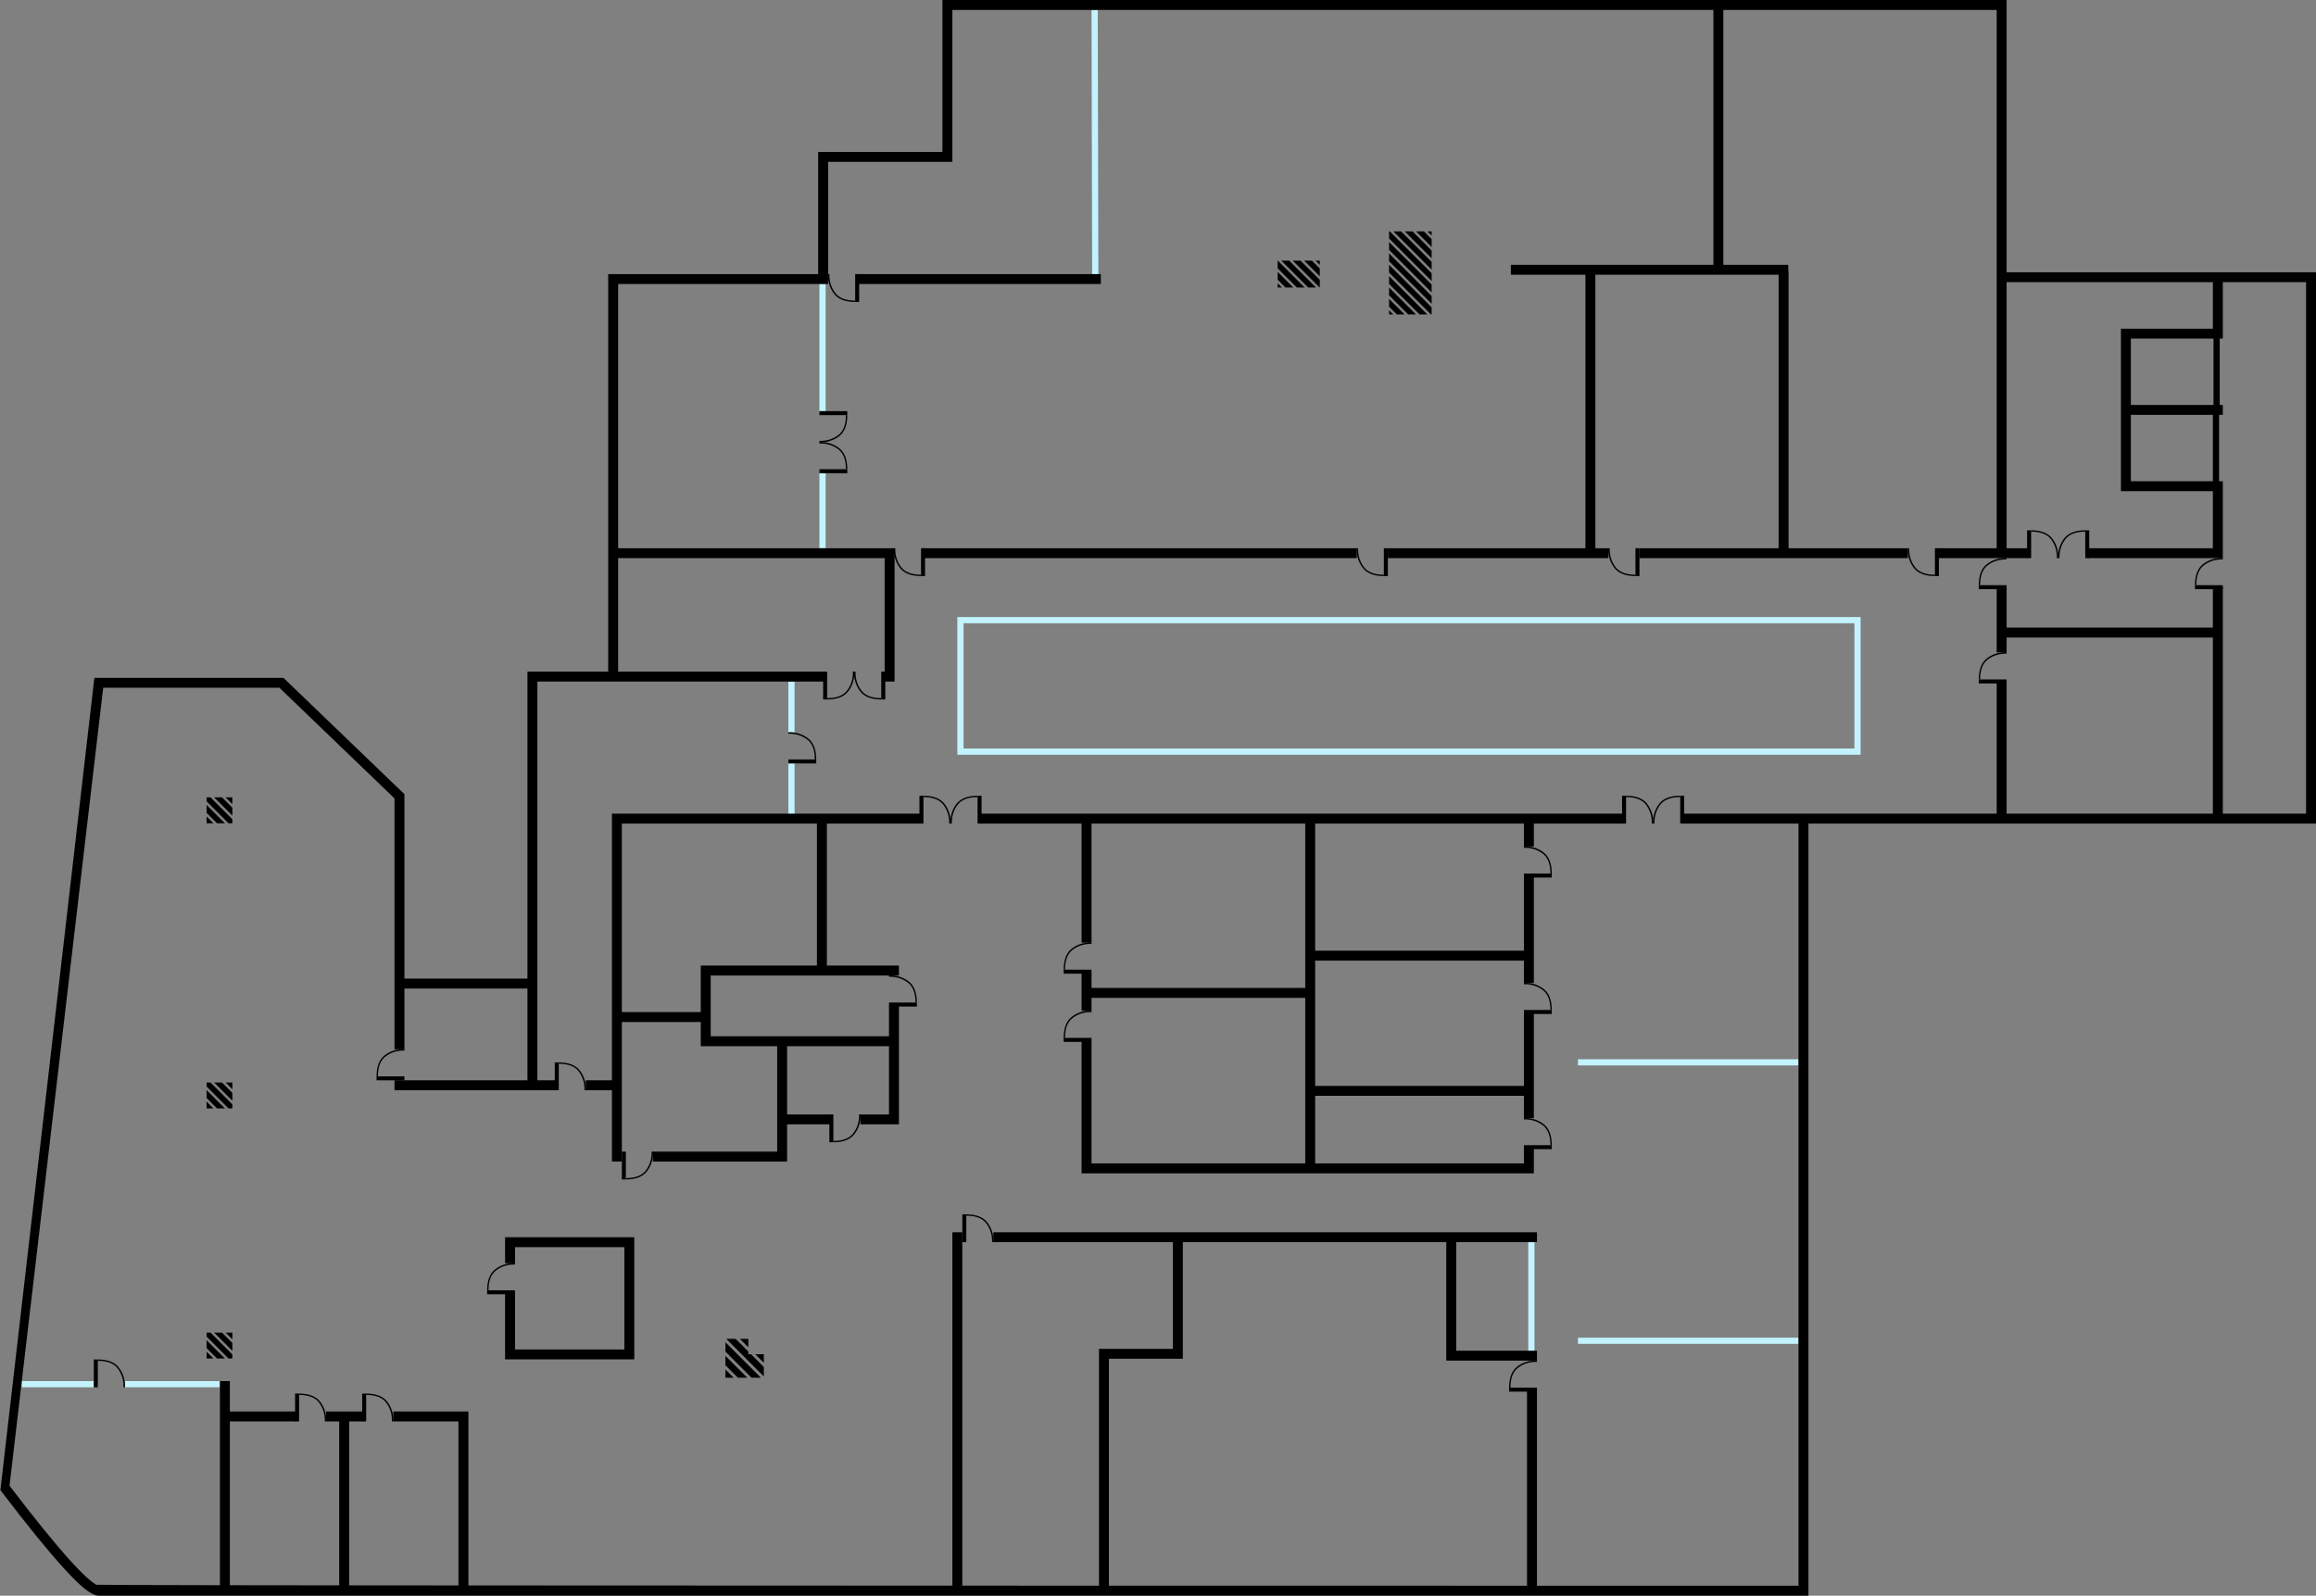 <?xml version="1.0" encoding="UTF-8"?>
<svg viewBox="0 0 4824 3324" version="1.1" xmlns="http://www.w3.org/2000/svg" xmlns:xlink="http://www.w3.org/1999/xlink">
    <rect x="0" y="0" width="4824" height="3324" fill="#808080" stroke="none"/>
    <!-- Generator: Sketch 50.2 (55047) - http://www.bohemiancoding.com/sketch -->
    <title>Group 4</title>
    <desc>Created with Sketch.</desc>
    <defs>
        <path d="M41.096,173 L1.277,133.181 L1.277,116.866 L57.411,173 L41.096,173 Z M33.738,173 L17.422,173 L1.277,156.855 L1.277,140.539 L33.738,173 Z M89.991,150.874 L1.277,62.16 L1.277,45.844 L89.991,134.559 L89.991,150.874 Z M89.991,158.232 L89.991,173 L88.443,173 L1.277,85.834 L1.277,69.518 L89.991,158.232 Z M64.769,173 L1.277,109.507 L1.277,93.192 L81.085,173 L64.769,173 Z M10.064,173 L1.277,173 L1.277,164.213 L10.064,173 Z M89.991,32.506 L57.485,0 L73.801,0 L89.991,16.19 L89.991,32.506 Z M89.991,39.864 L89.991,56.18 L33.812,-7.10542736e-15 L50.127,0 L89.991,39.864 Z M89.991,8.832 L81.159,-1.42108547e-14 L89.991,0 L89.991,8.832 Z M89.991,63.538 L89.991,79.853 L10.138,0 L26.453,0 L89.991,63.538 Z M89.991,87.211 L89.991,103.527 L1.277,14.813 L1.277,0 L2.78,0 L89.991,87.211 Z M89.991,110.885 L89.991,127.201 L1.277,38.486 L1.277,22.171 L89.991,110.885 Z" id="path-1"></path>
        <path d="M26.006,81 L1.77635684e-15,54.994 L0,35.456 L45.544,81 L26.006,81 Z M17.194,81 L0,81 L0,63.806 L17.194,81 Z M21.244,0 L47.703,26.459 L47.703,32.036 L53.28,32.036 L80,58.756 L80,78.294 L1.706,0 L21.244,0 Z M30.056,0 L47.703,0 L47.703,17.647 L30.056,0 Z M62.091,32.036 L80,32.036 L80,49.944 L62.091,32.036 Z M54.356,81 L-1.77635684e-15,26.644 L0,7.106 L73.894,81 L54.356,81 Z" id="path-3"></path>
        <path d="M1.281,16.202 L1.281,0 L1.601,0 L57.601,56 L41.266,56 L1.374,16.108 L1.281,16.202 Z M1.281,23.382 L33.899,56 L17.564,56 L1.374,39.811 L1.281,39.904 L1.281,23.382 Z M56.373,0 L72.708,0 L88.897,16.189 L88.991,16.096 L88.991,32.618 L56.373,0 Z M49.006,-1.42108547e-14 L88.897,39.892 L88.991,39.798 L88.991,56 L88.671,56 L32.671,0 L49.006,0 Z M8.968,0 L25.304,0 L81.304,56 L64.968,56 L8.968,0 Z M1.281,47.084 L10.197,56 L1.281,56 L1.281,47.084 Z M80.075,0 L88.991,0 L88.991,8.916 L80.075,-1.42108547e-14 Z" id="path-5"></path>
        <path d="M54.991,21.523 L54.991,38.044 L16.947,-3.55271368e-15 L33.468,0 L54.991,21.523 Z M54.991,14.073 L40.918,0 L54.991,0 L54.991,14.073 Z M54.991,45.494 L54.991,54 L46.977,54 L1.3,8.324 L1.3,0 L9.497,0 L54.991,45.494 Z M39.526,54 L23.006,54 L1.3,32.294 L1.3,15.774 L39.526,54 Z M15.555,54 L1.3,54 L1.3,39.745 L15.555,54 Z" id="path-7"></path>
        <path d="M54.991,21.523 L54.991,38.044 L16.947,-3.55271368e-15 L33.468,0 L54.991,21.523 Z M54.991,14.073 L40.918,0 L54.991,0 L54.991,14.073 Z M54.991,45.494 L54.991,54 L46.977,54 L1.3,8.324 L1.3,0 L9.497,0 L54.991,45.494 Z M39.526,54 L23.006,54 L1.3,32.294 L1.3,15.774 L39.526,54 Z M15.555,54 L1.3,54 L1.3,39.745 L15.555,54 Z" id="path-9"></path>
        <path d="M54.991,21.523 L54.991,38.044 L16.947,-3.55271368e-15 L33.468,0 L54.991,21.523 Z M54.991,14.073 L40.918,0 L54.991,0 L54.991,14.073 Z M54.991,45.494 L54.991,54 L46.977,54 L1.3,8.324 L1.3,0 L9.497,0 L54.991,45.494 Z M39.526,54 L23.006,54 L1.3,32.294 L1.3,15.774 L39.526,54 Z M15.555,54 L1.3,54 L1.3,39.745 L15.555,54 Z" id="path-11"></path>
    </defs>
    <g id="floor-plans" stroke="none" stroke-width="1" fill="none" fill-rule="evenodd">
        <g id="Group-4">
            <g id="Group">
                <path d="M3875.504,1298.337 L3875.504,1559.296 L3875.504,1572.215 L2000.511,1572.215 L1994.041,1572.215 L1994.041,1285.418 L2000.511,1285.418 L3875.504,1285.418 L3875.504,1298.337 Z M3862.564,1298.337 L2006.981,1298.337 L2006.981,1559.296 L3862.564,1559.296 L3862.564,1298.337 Z M2287.777,570.995 L2274.837,571.025 L2273.543,20.685 L2286.483,20.655 L2287.777,570.995 Z M1719.715,856.515 L1706.775,856.515 L1706.775,591.68 L1719.715,591.68 L1719.715,856.515 Z M1719.715,1142.019 L1706.775,1142.019 L1706.775,985.702 L1719.715,985.702 L1719.715,1142.019 Z M45.29,2889.929 L45.29,2877.01 L195.393,2877.01 L195.393,2889.929 L45.29,2889.929 Z M3196.159,2830.503 L3183.219,2830.503 L3183.219,2586.338 L3196.159,2586.338 L3196.159,2830.503 Z M3286.738,2799.498 L3286.738,2786.579 L3746.105,2786.579 L3746.105,2799.498 L3286.738,2799.498 Z M3286.738,2219.445 L3286.738,2206.526 L3746.105,2206.526 L3746.105,2219.445 L3286.738,2219.445 Z M260.092,2889.929 L260.092,2877.01 L458.073,2877.01 L458.073,2889.929 L260.092,2889.929 Z M1655.015,1702.694 L1642.075,1702.694 L1642.075,1590.301 L1655.015,1590.301 L1655.015,1702.694 Z M1655.015,1525.707 L1642.075,1525.707 L1642.075,1419.773 L1655.015,1419.773 L1655.015,1525.707 Z" id="Combined-Shape" fill="#C2F3FE" fill-rule="nonzero"></path>
                <path d="M2443.056,2587.63 L2069.092,2587.63 L2069.092,2566.96 L3201.335,2566.96 L3201.335,2587.63 L3033.116,2587.63 L3033.116,2813.709 L3201.335,2813.709 L3201.335,2834.379 L3024.058,2834.379 L3012.412,2834.379 L3012.412,2587.63 L2463.76,2587.63 L2463.76,2830.503 L2445.644,2830.503 L2309.775,2830.503 L2309.775,3303.192 C2575.039,3303.243 2865.324,3303.28 3180.631,3303.303 L3180.631,2896.389 L3201.335,2896.389 L3201.335,3303.305 C3375.356,3303.317 3556.946,3303.326 3746.105,3303.33 L3746.105,1715.613 L3506.717,1715.613 L3506.717,1694.943 L3766.809,1694.943 L4158.888,1694.943 L4158.888,1419.773 L4179.592,1419.773 L4179.592,1694.943 L4609.197,1694.943 L4609.197,1328.05 L4179.592,1328.05 L4179.592,1359.055 L4158.888,1359.055 L4158.888,1223.408 L4179.592,1223.408 L4179.592,1307.38 L4609.197,1307.38 L4609.197,1222.116 L4629.901,1222.116 L4629.901,1694.943 L4803.296,1694.943 L4803.296,587.804 L4629.901,587.804 L4629.901,697.614 L4629.901,705.365 L4623.431,705.365 L4623.431,843.596 L4629.901,843.596 L4629.901,864.266 L4622.137,864.266 L4622.137,1002.497 L4629.901,1002.497 L4629.901,1023.167 L4629.901,1162.689 L4611.785,1162.689 L4349.105,1162.689 L4349.105,1142.019 L4609.197,1142.019 L4609.197,1023.167 L4417.687,1023.167 L4417.687,1002.497 L4417.687,705.365 L4417.687,684.695 L4609.197,684.695 L4609.197,587.804 L4179.592,587.804 L4179.592,1142.019 L4223.588,1142.019 L4223.588,1162.689 L4179.592,1162.689 L4037.253,1162.689 L4037.253,1142.019 L4158.888,1142.019 L4158.888,20.67 L3589.532,20.67 L3589.532,551.632 L3724.754,551.632 L3724.754,564.55 L3725.401,564.55 L3725.401,1142.019 L3973.848,1142.019 L3973.848,1162.689 L3414.843,1162.689 L3414.843,1142.019 L3704.697,1142.019 L3704.697,572.302 L3322.97,572.302 L3322.97,1142.019 L3350.144,1142.019 L3350.144,1162.689 L2890.777,1162.689 L2890.777,1142.019 L3302.266,1142.019 L3302.266,572.302 L3146.987,572.302 L3146.987,551.632 L3568.828,551.632 L3568.828,20.67 L1983.689,20.67 L1983.689,337.18 L1724.891,337.18 L1724.891,591.68 L1287.521,591.68 L1287.521,1142.019 L1863.348,1142.019 L1863.348,1419.773 L1842.644,1419.773 L1842.644,1162.689 L1287.521,1162.689 L1287.521,1399.103 L1715.833,1399.103 L1715.833,1419.773 L1119.303,1419.773 L1119.303,2038.582 L1119.303,2250.45 L1158.122,2250.45 L1158.122,2271.12 L821.685,2271.12 L821.685,2250.45 L1098.599,2250.45 L1098.599,2059.252 L842.388,2059.252 L842.388,2185.856 L821.685,2185.856 L821.685,2059.252 L821.685,1663.165 L582.004,1432.692 L214.954,1432.692 L19.826,3094.982 C73.256,3165.018 116.019,3217.634 148.054,3252.772 C164.143,3270.421 177.463,3283.587 187.917,3292.216 C192.906,3296.334 197.163,3299.35 200.604,3301.25 C201.419,3301.607 287.242,3301.919 458.073,3302.185 L458.073,2877.01 L478.777,2877.01 L478.777,2940.312 L617.234,2940.312 L617.234,2960.983 L478.777,2960.983 L478.777,3302.216 C543.423,3302.312 619.338,3302.401 706.519,3302.484 L706.519,2960.983 L679.345,2960.983 L679.345,2940.312 L756.985,2940.312 L756.985,2960.983 L727.223,2960.983 L727.223,3302.503 C796.335,3302.567 872.249,3302.628 954.966,3302.684 L954.966,2960.983 L819.097,2960.983 L819.097,2940.312 L975.67,2940.312 L975.67,2949.356 L975.67,3302.698 C1242.685,3302.876 1578.691,3303.017 1983.689,3303.12 L1983.689,2566.96 L2004.393,2566.96 L2004.393,3303.125 C2095.811,3303.148 2190.703,3303.169 2289.071,3303.188 L2289.071,2820.168 L2289.071,2809.833 L2443.056,2809.833 L2443.056,2587.63 Z M4824,1700.11 L4824,1715.613 L3766.809,1715.613 L3766.809,3324 L205.745,3324 C190.588,3324 167.987,3305.345 132.742,3266.686 C99.718,3230.462 55.766,3176.313 0.818,3104.178 L196.535,1412.022 L590.353,1412.022 L842.388,1654.375 L842.388,2038.582 L1098.599,2038.582 L1098.599,1419.773 L1098.599,1399.103 L1266.818,1399.103 L1266.818,1162.689 L1266.818,571.01 L1704.187,571.01 L1704.187,316.51 L1962.985,316.51 L1962.985,0 L4179.592,0 L4179.592,567.134 L4803.296,567.134 L4824,567.134 L4824,1700.11 Z M3194.865,1715.613 L3194.865,1763.412 L3174.161,1763.412 L3174.161,1715.613 L2739.38,1715.613 L2739.38,1980.448 L3174.161,1980.448 L3174.161,1826.714 L3194.865,1826.714 L3194.865,2047.625 L3174.161,2047.625 L3174.161,2001.118 L2739.38,2001.118 L2739.38,2262.077 L3174.161,2262.077 L3174.161,2110.927 L3194.865,2110.927 L3194.865,2329.255 L3174.161,2329.255 L3174.161,2282.747 L2739.38,2282.747 L2739.38,2423.562 L3174.161,2423.562 L3174.161,2391.265 L3194.865,2391.265 L3194.865,2423.562 L3194.865,2444.232 L2252.839,2444.232 L2252.839,2423.562 L2252.839,2169.062 L2273.543,2169.062 L2273.543,2423.562 L2718.676,2423.562 L2718.676,2078.63 L2273.543,2078.63 L2273.543,2105.76 L2252.839,2105.76 L2252.839,2026.955 L2273.543,2026.955 L2273.543,2057.96 L2718.676,2057.96 L2718.676,1715.613 L2273.543,1715.613 L2273.543,1963.653 L2252.839,1963.653 L2252.839,1715.613 L2041.918,1715.613 L2041.918,1694.943 L3382.494,1694.943 L3382.494,1715.613 L3194.865,1715.613 Z M1701.599,1694.943 L1722.303,1694.943 L1916.401,1694.943 L1916.401,1715.613 L1722.303,1715.613 L1722.303,2011.453 L1872.406,2011.453 L1872.406,2032.123 L1480.326,2032.123 L1480.326,2158.727 L1851.702,2158.727 L1851.702,2095.425 L1872.406,2095.425 L1872.406,2337.006 L1872.406,2342.173 L1792.178,2342.173 L1792.178,2321.503 L1851.702,2321.503 L1851.702,2179.397 L1639.487,2179.397 L1639.487,2321.503 L1730.067,2321.503 L1730.067,2342.173 L1639.487,2342.173 L1639.487,2419.686 L1618.783,2419.686 L1359.985,2419.686 L1359.985,2399.016 L1618.783,2399.016 L1618.783,2179.397 L1459.622,2179.397 L1459.622,2163.894 L1459.622,2129.014 L1295.285,2129.014 L1295.285,2419.686 L1274.582,2419.686 L1274.582,2271.12 L1220.234,2271.12 L1220.234,2250.45 L1274.582,2250.45 L1274.582,1694.943 L1295.285,1694.943 L1701.599,1694.943 Z M1701.599,1715.613 L1295.285,1715.613 L1295.285,2108.344 L1459.622,2108.344 L1459.622,2011.453 L1480.326,2011.453 L1701.599,2011.453 L1701.599,1715.613 Z M4609.197,1002.497 L4609.197,864.266 L4438.391,864.266 L4438.391,1002.497 L4609.197,1002.497 Z M4610.491,705.365 L4438.391,705.365 L4438.391,843.596 L4610.491,843.596 L4610.491,705.365 Z M1300.461,2811.125 L1300.461,2597.965 L1072.719,2597.965 L1072.719,2631.554 L1052.015,2631.554 L1052.015,2577.295 L1072.719,2577.295 L1321.165,2577.295 L1321.165,2585.046 L1321.165,2831.795 L1300.461,2831.795 L1052.015,2831.795 L1052.015,2829.211 L1052.015,2693.564 L1072.719,2693.564 L1072.719,2811.125 L1300.461,2811.125 Z M1921.577,1162.689 L1921.577,1142.019 L2826.077,1142.019 L2826.077,1162.689 L1921.577,1162.689 Z M1785.708,591.68 L1785.708,571.01 L2292.953,571.01 L2292.953,591.68 L1785.708,591.68 Z" id="Combined-Shape" fill="#000000" fill-rule="nonzero"></path>
                <g id="door" transform="translate(1714.539, 1399.103)" fill="#000000">
                    <path d="M8.333,58 L8.333,55.171 C28.286,55.171 42.194,49.681 50.238,38.751 C58.414,27.642 62.315,14.75 61.939,0.033 L65.002,-0.033 C65.392,15.26 61.315,28.732 52.772,40.341 C44.096,52.13 29.223,58 8.333,58 Z" id="Path-5" fill-rule="nonzero"></path>
                    <rect id="Rectangle-7" fill-rule="evenodd" x="0" y="0" width="8.333" height="58"></rect>
                </g>
                
                <g id="door" transform="translate(1735.889, 953.405) rotate(-90) translate(-1735.889, -953.405) translate(1703.54, 924.338)" fill="#000000">
                    <path d="M8.333,58 L8.333,55.171 C28.286,55.171 42.194,49.681 50.238,38.751 C58.414,27.642 62.315,14.75 61.939,0.033 L65.002,-0.033 C65.392,15.26 61.315,28.732 52.772,40.341 C44.096,52.13 29.223,58 8.333,58 Z" id="Path-5" fill-rule="nonzero"></path>
                    <rect id="Rectangle-7" fill-rule="evenodd" x="0" y="0" width="8.333" height="58"></rect>
                </g>
                <g id="door" transform="translate(1811.588, 1428.17) scale(-1, 1) translate(-1811.588, -1428.17) translate(1779.238, 1399.103)" fill="#000000">
                    <path d="M8.333,58 L8.333,55.171 C28.286,55.171 42.194,49.681 50.238,38.751 C58.414,27.642 62.315,14.75 61.939,0.033 L65.002,-0.033 C65.392,15.26 61.315,28.732 52.772,40.341 C44.096,52.13 29.223,58 8.333,58 Z" id="Path-5" fill-rule="nonzero"></path>
                    <rect id="Rectangle-7" fill-rule="evenodd" x="0" y="0" width="8.333" height="58"></rect>
                </g>
                
                <g id="door" transform="translate(1735.889, 888.812) scale(1, -1) rotate(-90) translate(-1735.889, -888.812) translate(1703.54, 859.744)" fill="#000000">
                    <path d="M8.333,58 L8.333,55.171 C28.286,55.171 42.194,49.681 50.238,38.751 C58.414,27.642 62.315,14.75 61.939,0.033 L65.002,-0.033 C65.392,15.26 61.315,28.732 52.772,40.341 C44.096,52.13 29.223,58 8.333,58 Z" id="Path-5" fill-rule="nonzero"></path>
                    <rect id="Rectangle-7" fill-rule="evenodd" x="0" y="0" width="8.333" height="58"></rect>
                </g>
                <g id="door" transform="translate(1894.403, 1171.087) scale(-1, 1) translate(-1894.403, -1171.087) translate(1862.054, 1142.019)" fill="#000000">
                    <path d="M8.333,58 L8.333,55.171 C28.286,55.171 42.194,49.681 50.238,38.751 C58.414,27.642 62.315,14.75 61.939,0.033 L65.002,-0.033 C65.392,15.26 61.315,28.732 52.772,40.341 C44.096,52.13 29.223,58 8.333,58 Z" id="Path-5" fill-rule="nonzero"></path>
                    <rect id="Rectangle-7" fill-rule="evenodd" x="0" y="0" width="8.333" height="58"></rect>
                </g>
                <g id="door" transform="translate(1757.24, 600.077) scale(-1, 1) translate(-1757.24, -600.077) translate(1724.891, 571.01)" fill="#000000">
                    <path d="M8.333,58 L8.333,55.171 C28.286,55.171 42.194,49.681 50.238,38.751 C58.414,27.642 62.315,14.75 61.939,0.033 L65.002,-0.033 C65.392,15.26 61.315,28.732 52.772,40.341 C44.096,52.13 29.223,58 8.333,58 Z" id="Path-5" fill-rule="nonzero"></path>
                    <rect id="Rectangle-7" fill-rule="evenodd" x="0" y="0" width="8.333" height="58"></rect>
                </g>
                <g id="door" transform="translate(2858.427, 1171.087) scale(-1, 1) translate(-2858.427, -1171.087) translate(2826.077, 1142.019)" fill="#000000">
                    <path d="M8.333,58 L8.333,55.171 C28.286,55.171 42.194,49.681 50.238,38.751 C58.414,27.642 62.315,14.75 61.939,0.033 L65.002,-0.033 C65.392,15.26 61.315,28.732 52.772,40.341 C44.096,52.13 29.223,58 8.333,58 Z" id="Path-5" fill-rule="nonzero"></path>
                    <rect id="Rectangle-7" fill-rule="evenodd" x="0" y="0" width="8.333" height="58"></rect>
                </g>
                <g id="door" transform="translate(3382.494, 1171.087) scale(-1, 1) translate(-3382.494, -1171.087) translate(3350.144, 1142.019)" fill="#000000">
                    <path d="M8.333,58 L8.333,55.171 C28.286,55.171 42.194,49.681 50.238,38.751 C58.414,27.642 62.315,14.75 61.939,0.033 L65.002,-0.033 C65.392,15.26 61.315,28.732 52.772,40.341 C44.096,52.13 29.223,58 8.333,58 Z" id="Path-5" fill-rule="nonzero"></path>
                    <rect id="Rectangle-7" fill-rule="evenodd" x="0" y="0" width="8.333" height="58"></rect>
                </g>
                <g id="door" transform="translate(4006.197, 1171.087) scale(-1, 1) translate(-4006.197, -1171.087) translate(3973.848, 1142.019)" fill="#000000">
                    <path d="M8.333,58 L8.333,55.171 C28.286,55.171 42.194,49.681 50.238,38.751 C58.414,27.642 62.315,14.75 61.939,0.033 L65.002,-0.033 C65.392,15.26 61.315,28.732 52.772,40.341 C44.096,52.13 29.223,58 8.333,58 Z" id="Path-5" fill-rule="nonzero"></path>
                    <rect id="Rectangle-7" fill-rule="evenodd" x="0" y="0" width="8.333" height="58"></rect>
                </g>
                <g id="door" transform="translate(3172.22, 2866.675) scale(1, -1) rotate(90) translate(-3172.22, -2866.675) translate(3139.87, 2837.608)" fill="#000000">
                    <path d="M8.333,58 L8.333,55.171 C28.286,55.171 42.194,49.681 50.238,38.751 C58.414,27.642 62.315,14.75 61.939,0.033 L65.002,-0.033 C65.392,15.26 61.315,28.732 52.772,40.341 C44.096,52.13 29.223,58 8.333,58 Z" id="Path-5" fill-rule="nonzero"></path>
                    <rect id="Rectangle-7" fill-rule="evenodd" x="0" y="0" width="8.333" height="58"></rect>
                </g>
                <g id="door" transform="translate(646.996, 2931.915) scale(1, -1) translate(-646.996, -2931.915) translate(614.646, 2902.848)" fill="#000000">
                    <path d="M8.333,58 L8.333,55.171 C28.286,55.171 42.194,49.681 50.238,38.751 C58.414,27.642 62.315,14.75 61.939,0.033 L65.002,-0.033 C65.392,15.26 61.315,28.732 52.772,40.341 C44.096,52.13 29.223,58 8.333,58 Z" id="Path-5" fill-rule="nonzero"></path>
                    <rect id="Rectangle-7" fill-rule="evenodd" x="0" y="0" width="8.333" height="58"></rect>
                </g>
                <g id="door" transform="translate(1947.457, 1686.546) scale(1, -1) translate(-1947.457, -1686.546) translate(1915.107, 1657.478)" fill="#000000">
                    <path d="M8.333,58 L8.333,55.171 C28.286,55.171 42.194,49.681 50.238,38.751 C58.414,27.642 62.315,14.75 61.939,0.033 L65.002,-0.033 C65.392,15.26 61.315,28.732 52.772,40.341 C44.096,52.13 29.223,58 8.333,58 Z" id="Path-5" fill-rule="nonzero"></path>
                    <rect id="Rectangle-7" fill-rule="evenodd" x="0" y="0" width="8.333" height="58"></rect>
                </g>
                <g id="door" transform="translate(3410.961, 1686.546) scale(1, -1) translate(-3410.961, -1686.546) translate(3378.612, 1657.478)" fill="#000000">
                    <path d="M8.333,58 L8.333,55.171 C28.286,55.171 42.194,49.681 50.238,38.751 C58.414,27.642 62.315,14.75 61.939,0.033 L65.002,-0.033 C65.392,15.26 61.315,28.732 52.772,40.341 C44.096,52.13 29.223,58 8.333,58 Z" id="Path-5" fill-rule="nonzero"></path>
                    <rect id="Rectangle-7" fill-rule="evenodd" x="0" y="0" width="8.333" height="58"></rect>
                </g>
                <g id="door" transform="translate(4254.644, 1133.622) scale(1, -1) translate(-4254.644, -1133.622) translate(4222.294, 1104.555)" fill="#000000">
                    <path d="M8.333,58 L8.333,55.171 C28.286,55.171 42.194,49.681 50.238,38.751 C58.414,27.642 62.315,14.75 61.939,0.033 L65.002,-0.033 C65.392,15.26 61.315,28.732 52.772,40.341 C44.096,52.13 29.223,58 8.333,58 Z" id="Path-5" fill-rule="nonzero"></path>
                    <rect id="Rectangle-7" fill-rule="evenodd" x="0" y="0" width="8.333" height="58"></rect>
                </g>
                <g id="door" transform="translate(2012.157, 1686.546) scale(-1, -1) translate(-2012.157, -1686.546) translate(1979.807, 1657.478)" fill="#000000">
                    <path d="M8.333,58 L8.333,55.171 C28.286,55.171 42.194,49.681 50.238,38.751 C58.414,27.642 62.315,14.75 61.939,0.033 L65.002,-0.033 C65.392,15.26 61.315,28.732 52.772,40.341 C44.096,52.13 29.223,58 8.333,58 Z" id="Path-5" fill-rule="nonzero"></path>
                    <rect id="Rectangle-7" fill-rule="evenodd" x="0" y="0" width="8.333" height="58"></rect>
                </g>
                <g id="door" transform="translate(3475.661, 1686.546) scale(-1, -1) translate(-3475.661, -1686.546) translate(3443.311, 1657.478)" fill="#000000">
                    <path d="M8.333,58 L8.333,55.171 C28.286,55.171 42.194,49.681 50.238,38.751 C58.414,27.642 62.315,14.75 61.939,0.033 L65.002,-0.033 C65.392,15.26 61.315,28.732 52.772,40.341 C44.096,52.13 29.223,58 8.333,58 Z" id="Path-5" fill-rule="nonzero"></path>
                    <rect id="Rectangle-7" fill-rule="evenodd" x="0" y="0" width="8.333" height="58"></rect>
                </g>
                <g id="door" transform="translate(4319.343, 1133.622) scale(-1, -1) translate(-4319.343, -1133.622) translate(4286.994, 1104.555)" fill="#000000">
                    <path d="M8.333,58 L8.333,55.171 C28.286,55.171 42.194,49.681 50.238,38.751 C58.414,27.642 62.315,14.75 61.939,0.033 L65.002,-0.033 C65.392,15.26 61.315,28.732 52.772,40.341 C44.096,52.13 29.223,58 8.333,58 Z" id="Path-5" fill-rule="nonzero"></path>
                    <rect id="Rectangle-7" fill-rule="evenodd" x="0" y="0" width="8.333" height="58"></rect>
                </g>
                <g id="door" transform="translate(1187.884, 2242.053) scale(1, -1) translate(-1187.884, -2242.053) translate(1155.534, 2212.986)" fill="#000000">
                    <path d="M8.333,58 L8.333,55.171 C28.286,55.171 42.194,49.681 50.238,38.751 C58.414,27.642 62.315,14.75 61.939,0.033 L65.002,-0.033 C65.392,15.26 61.315,28.732 52.772,40.341 C44.096,52.13 29.223,58 8.333,58 Z" id="Path-5" fill-rule="nonzero"></path>
                    <rect id="Rectangle-7" fill-rule="evenodd" x="0" y="0" width="8.333" height="58"></rect>
                </g>
                <g id="door" transform="translate(227.742, 2860.862) scale(1, -1) translate(-227.742, -2860.862) translate(195.393, 2831.795)" fill="#000000">
                    <path d="M8.333,58 L8.333,55.171 C28.286,55.171 42.194,49.681 50.238,38.751 C58.414,27.642 62.315,14.75 61.939,0.033 L65.002,-0.033 C65.392,15.26 61.315,28.732 52.772,40.341 C44.096,52.13 29.223,58 8.333,58 Z" id="Path-5" fill-rule="nonzero"></path>
                    <rect id="Rectangle-7" fill-rule="evenodd" x="0" y="0" width="8.333" height="58"></rect>
                </g>
                <g id="door" transform="translate(2036.742, 2558.563) scale(1, -1) translate(-2036.742, -2558.563) translate(2004.393, 2529.496)" fill="#000000">
                    <path d="M8.333,58 L8.333,55.171 C28.286,55.171 42.194,49.681 50.238,38.751 C58.414,27.642 62.315,14.75 61.939,0.033 L65.002,-0.033 C65.392,15.26 61.315,28.732 52.772,40.341 C44.096,52.13 29.223,58 8.333,58 Z" id="Path-5" fill-rule="nonzero"></path>
                    <rect id="Rectangle-7" fill-rule="evenodd" x="0" y="0" width="8.333" height="58"></rect>
                </g>
                <g id="door" transform="translate(1295.285, 2399.016)" fill="#000000">
                    <path d="M8.333,58 L8.333,55.171 C28.286,55.171 42.194,49.681 50.238,38.751 C58.414,27.642 62.315,14.75 61.939,0.033 L65.002,-0.033 C65.392,15.26 61.315,28.732 52.772,40.341 C44.096,52.13 29.223,58 8.333,58 Z" id="Path-5" fill-rule="nonzero"></path>
                    <rect id="Rectangle-7" fill-rule="evenodd" x="0" y="0" width="8.333" height="58"></rect>
                </g>
                <g id="door" transform="translate(1727.479, 2321.503)" fill="#000000">
                    <path d="M8.333,58 L8.333,55.171 C28.286,55.171 42.194,49.681 50.238,38.751 C58.414,27.642 62.315,14.75 61.939,0.033 L65.002,-0.033 C65.392,15.26 61.315,28.732 52.772,40.341 C44.096,52.13 29.223,58 8.333,58 Z" id="Path-5" fill-rule="nonzero"></path>
                    <rect id="Rectangle-7" fill-rule="evenodd" x="0" y="0" width="8.333" height="58"></rect>
                </g>
                <g id="door" transform="translate(786.747, 2931.915) scale(1, -1) translate(-786.747, -2931.915) translate(754.397, 2902.848)" fill="#000000">
                    <path d="M8.333,58 L8.333,55.171 C28.286,55.171 42.194,49.681 50.238,38.751 C58.414,27.642 62.315,14.75 61.939,0.033 L65.002,-0.033 C65.392,15.26 61.315,28.732 52.772,40.341 C44.096,52.13 29.223,58 8.333,58 Z" id="Path-5" fill-rule="nonzero"></path>
                    <rect id="Rectangle-7" fill-rule="evenodd" x="0" y="0" width="8.333" height="58"></rect>
                </g>
                <g id="door" transform="translate(1043.604, 2663.851) scale(1, -1) rotate(90) translate(-1043.604, -2663.851) translate(1011.254, 2634.784)" fill="#000000">
                    <path d="M8.333,58 L8.333,55.171 C28.286,55.171 42.194,49.681 50.238,38.751 C58.414,27.642 62.315,14.75 61.939,0.033 L65.002,-0.033 C65.392,15.26 61.315,28.732 52.772,40.341 C44.096,52.13 29.223,58 8.333,58 Z" id="Path-5" fill-rule="nonzero"></path>
                    <rect id="Rectangle-7" fill-rule="evenodd" x="0" y="0" width="8.333" height="58"></rect>
                </g>
                <g id="door" transform="translate(2244.428, 2138.057) scale(1, -1) rotate(90) translate(-2244.428, -2138.057) translate(2212.078, 2108.99)" fill="#000000">
                    <path d="M8.333,58 L8.333,55.171 C28.286,55.171 42.194,49.681 50.238,38.751 C58.414,27.642 62.315,14.75 61.939,0.033 L65.002,-0.033 C65.392,15.26 61.315,28.732 52.772,40.341 C44.096,52.13 29.223,58 8.333,58 Z" id="Path-5" fill-rule="nonzero"></path>
                    <rect id="Rectangle-7" fill-rule="evenodd" x="0" y="0" width="8.333" height="58"></rect>
                </g>
                <g id="door" transform="translate(2244.428, 1995.95) scale(1, -1) rotate(90) translate(-2244.428, -1995.95) translate(2212.078, 1966.883)" fill="#000000">
                    <path d="M8.333,58 L8.333,55.171 C28.286,55.171 42.194,49.681 50.238,38.751 C58.414,27.642 62.315,14.75 61.939,0.033 L65.002,-0.033 C65.392,15.26 61.315,28.732 52.772,40.341 C44.096,52.13 29.223,58 8.333,58 Z" id="Path-5" fill-rule="nonzero"></path>
                    <rect id="Rectangle-7" fill-rule="evenodd" x="0" y="0" width="8.333" height="58"></rect>
                </g>
                <g id="door" transform="translate(4150.477, 1194.986) scale(1, -1) rotate(90) translate(-4150.477, -1194.986) translate(4118.128, 1165.919)" fill="#000000">
                    <path d="M8.333,58 L8.333,55.171 C28.286,55.171 42.194,49.681 50.238,38.751 C58.414,27.642 62.315,14.75 61.939,0.033 L65.002,-0.033 C65.392,15.26 61.315,28.732 52.772,40.341 C44.096,52.13 29.223,58 8.333,58 Z" id="Path-5" fill-rule="nonzero"></path>
                    <rect id="Rectangle-7" fill-rule="evenodd" x="0" y="0" width="8.333" height="58"></rect>
                </g>
                <g id="door" transform="translate(4150.477, 1391.352) scale(1, -1) rotate(90) translate(-4150.477, -1391.352) translate(4118.128, 1362.284)" fill="#000000">
                    <path d="M8.333,58 L8.333,55.171 C28.286,55.171 42.194,49.681 50.238,38.751 C58.414,27.642 62.315,14.75 61.939,0.033 L65.002,-0.033 C65.392,15.26 61.315,28.732 52.772,40.341 C44.096,52.13 29.223,58 8.333,58 Z" id="Path-5" fill-rule="nonzero"></path>
                    <rect id="Rectangle-7" fill-rule="evenodd" x="0" y="0" width="8.333" height="58"></rect>
                </g>
                <g id="door" transform="translate(4600.786, 1194.986) scale(1, -1) rotate(90) translate(-4600.786, -1194.986) translate(4568.437, 1165.919)" fill="#000000">
                    <path d="M8.333,58 L8.333,55.171 C28.286,55.171 42.194,49.681 50.238,38.751 C58.414,27.642 62.315,14.75 61.939,0.033 L65.002,-0.033 C65.392,15.26 61.315,28.732 52.772,40.341 C44.096,52.13 29.223,58 8.333,58 Z" id="Path-5" fill-rule="nonzero"></path>
                    <rect id="Rectangle-7" fill-rule="evenodd" x="0" y="0" width="8.333" height="58"></rect>
                </g>
                <g id="door" transform="translate(1880.817, 2064.42) scale(-1, -1) rotate(90) translate(-1880.817, -2064.42) translate(1848.467, 2035.353)" fill="#000000">
                    <path d="M8.333,58 L8.333,55.171 C28.286,55.171 42.194,49.681 50.238,38.751 C58.414,27.642 62.315,14.75 61.939,0.033 L65.002,-0.033 C65.392,15.26 61.315,28.732 52.772,40.341 C44.096,52.13 29.223,58 8.333,58 Z" id="Path-5" fill-rule="nonzero"></path>
                    <rect id="Rectangle-7" fill-rule="evenodd" x="0" y="0" width="8.333" height="58"></rect>
                </g>
                <g id="door" transform="translate(1671.19, 1558.004) scale(-1, -1) rotate(90) translate(-1671.19, -1558.004) translate(1638.84, 1528.937)" fill="#000000">
                    <path d="M8.333,58 L8.333,55.171 C28.286,55.171 42.194,49.681 50.238,38.751 C58.414,27.642 62.315,14.75 61.939,0.033 L65.002,-0.033 C65.392,15.26 61.315,28.732 52.772,40.341 C44.096,52.13 29.223,58 8.333,58 Z" id="Path-5" fill-rule="nonzero"></path>
                    <rect id="Rectangle-7" fill-rule="evenodd" x="0" y="0" width="8.333" height="58"></rect>
                </g>
                <g id="door" transform="translate(3203.276, 1795.709) scale(-1, -1) rotate(90) translate(-3203.276, -1795.709) translate(3170.926, 1766.642)" fill="#000000">
                    <path d="M8.333,58 L8.333,55.171 C28.286,55.171 42.194,49.681 50.238,38.751 C58.414,27.642 62.315,14.75 61.939,0.033 L65.002,-0.033 C65.392,15.26 61.315,28.732 52.772,40.341 C44.096,52.13 29.223,58 8.333,58 Z" id="Path-5" fill-rule="nonzero"></path>
                    <rect id="Rectangle-7" fill-rule="evenodd" x="0" y="0" width="8.333" height="58"></rect>
                </g>
                <g id="door" transform="translate(3203.276, 2079.922) scale(-1, -1) rotate(90) translate(-3203.276, -2079.922) translate(3170.926, 2050.855)" fill="#000000">
                    <path d="M8.333,58 L8.333,55.171 C28.286,55.171 42.194,49.681 50.238,38.751 C58.414,27.642 62.315,14.75 61.939,0.033 L65.002,-0.033 C65.392,15.26 61.315,28.732 52.772,40.341 C44.096,52.13 29.223,58 8.333,58 Z" id="Path-5" fill-rule="nonzero"></path>
                    <rect id="Rectangle-7" fill-rule="evenodd" x="0" y="0" width="8.333" height="58"></rect>
                </g>
                <g id="door" transform="translate(3203.276, 2361.551) scale(-1, -1) rotate(90) translate(-3203.276, -2361.551) translate(3170.926, 2332.484)" fill="#000000">
                    <path d="M8.333,58 L8.333,55.171 C28.286,55.171 42.194,49.681 50.238,38.751 C58.414,27.642 62.315,14.75 61.939,0.033 L65.002,-0.033 C65.392,15.26 61.315,28.732 52.772,40.341 C44.096,52.13 29.223,58 8.333,58 Z" id="Path-5" fill-rule="nonzero"></path>
                    <rect id="Rectangle-7" fill-rule="evenodd" x="0" y="0" width="8.333" height="58"></rect>
                </g>
                <g id="door" transform="translate(813.274, 2218.153) scale(1, -1) rotate(90) translate(-813.274, -2218.153) translate(780.924, 2189.086)" fill="#000000">
                    <path d="M8.333,58 L8.333,55.171 C28.286,55.171 42.194,49.681 50.238,38.751 C58.414,27.642 62.315,14.75 61.939,0.033 L65.002,-0.033 C65.392,15.26 61.315,28.732 52.772,40.341 C44.096,52.13 29.223,58 8.333,58 Z" id="Path-5" fill-rule="nonzero"></path>
                    <rect id="Rectangle-7" fill-rule="evenodd" x="0" y="0" width="8.333" height="58"></rect>
                </g>
            </g>
            <g id="Group-3" transform="translate(2892, 482)">
                <mask id="mask-2" fill="white">
                    <use xlink:href="#path-1"></use>
                </mask>
                <use id="Combined-Shape" fill="#000000" xlink:href="#path-1"></use>
            </g>
            <g id="Group-3-Copy-2" transform="translate(1511, 2789)">
                <mask id="mask-4" fill="white">
                    <use xlink:href="#path-3"></use>
                </mask>
                <use id="Combined-Shape" fill="#000000" xlink:href="#path-3"></use>
            </g>
            <g id="Group-3-Copy" transform="translate(2660, 543)">
                <mask id="mask-6" fill="white">
                    <use xlink:href="#path-5"></use>
                </mask>
                <use id="Combined-Shape" fill="#000000" xlink:href="#path-5"></use>
            </g>
            <g id="Group-3-Copy-7" transform="translate(429, 2776)">
                <mask id="mask-8" fill="white">
                    <use xlink:href="#path-7"></use>
                </mask>
                <use id="Combined-Shape" fill="#000000" xlink:href="#path-7"></use>
            </g>
            <g id="Group-3-Copy-8" transform="translate(429, 2255)">
                <mask id="mask-10" fill="white">
                    <use xlink:href="#path-9"></use>
                </mask>
                <use id="Combined-Shape" fill="#000000" xlink:href="#path-9"></use>
            </g>
            <g id="Group-3-Copy-9" transform="translate(429, 1661)">
                <mask id="mask-12" fill="white">
                    <use xlink:href="#path-11"></use>
                </mask>
                <use id="Combined-Shape" fill="#000000" xlink:href="#path-11"></use>
            </g>
        </g>
    </g>
</svg>